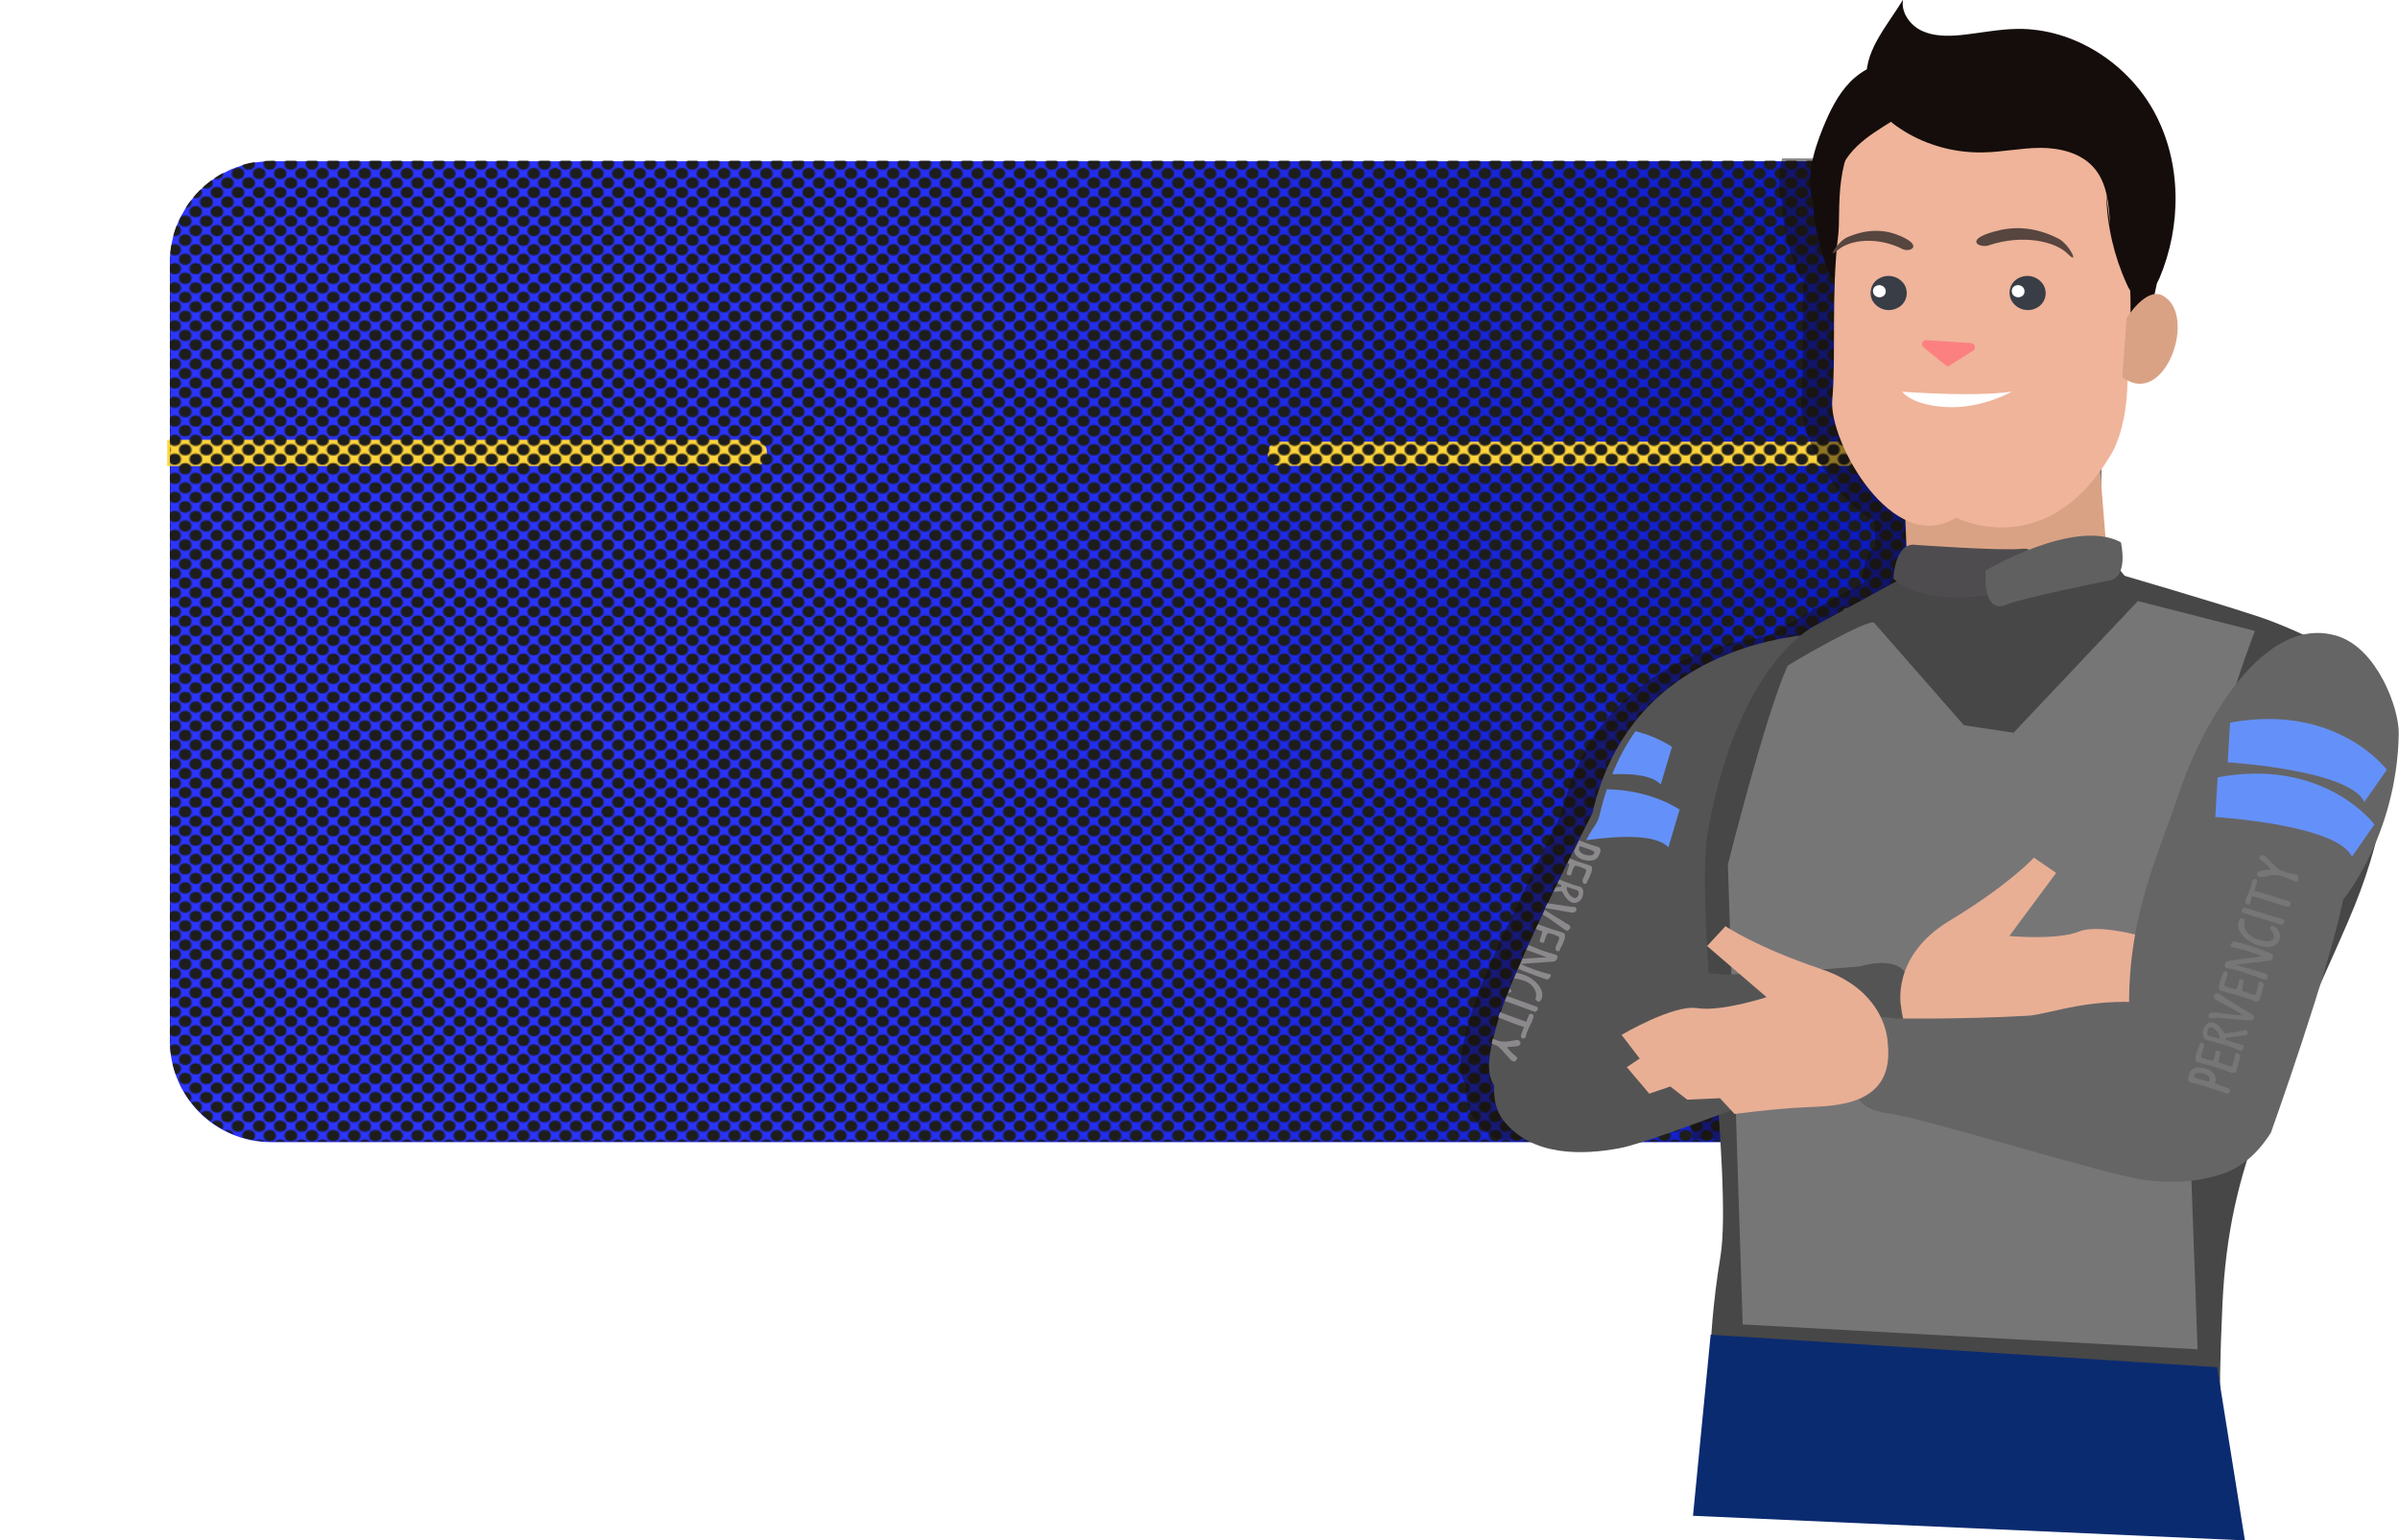 <?xml version="1.0" encoding="utf-8"?>
<!-- Generator: Adobe Illustrator 21.1.0, SVG Export Plug-In . SVG Version: 6.00 Build 0)  -->
<svg version="1.1" id="Capa_1" xmlns="http://www.w3.org/2000/svg" xmlns:xlink="http://www.w3.org/1999/xlink" x="0px" y="0px"
	 viewBox="0 0 1004.1 644.8" style="enable-background:new 0 0 1004.1 644.8;" xml:space="preserve">
<style type="text/css">
	.st0{fill:none;}
	.st1{fill:#1D1D1B;}
	.st2{fill:url(#SVGID_1_);}
	.st3{fill:#FFD43C;}
	.st4{clip-path:url(#SVGID_3_);}
	.st5{fill:url(#SVGID_4_);}
	.st6{opacity:0.48;}
	.st7{clip-path:url(#SVGID_6_);}
	.st8{fill:#140D0B;}
	.st9{fill:#515151;}
	.st10{fill:#545454;}
	.st11{fill:#474747;}
	.st12{fill:#0B2B70;}
	.st13{fill:#DAA284;}
	.st14{fill:#6491F9;}
	.st15{fill:#777677;}
	.st16{fill:#E8AF95;}
	.st17{fill:#666566;}
	.st18{fill:#4E4C4F;}
	.st19{fill:#606060;}
	.st20{fill:#8C898C;}
	.st21{fill:#EFB49A;}
	.st22{fill:#383D46;}
	.st23{fill:#FFFFFF;}
	.st24{fill:#57453F;}
	.st25{fill:#FC8080;}
</style>
<pattern  y="644.8" width="28.8" height="28.8" patternUnits="userSpaceOnUse" id="_10_ppp_60_" viewBox="4.3 -33.1 28.8 28.8" style="overflow:visible;">
	<g>
		<rect x="4.3" y="-33.1" class="st0" width="28.8" height="28.8"/>
		<rect x="4.3" y="-33.1" class="st0" width="28.8" height="28.8"/>
		<circle class="st1" cx="33.1" cy="-33.1" r="4.3"/>
		<circle class="st1" cx="18.7" cy="-33.1" r="4.3"/>
		<circle class="st1" cx="33.1" cy="-18.7" r="4.3"/>
		<circle class="st1" cx="18.7" cy="-18.7" r="4.3"/>
		<circle class="st1" cx="11.5" cy="-25.9" r="4.3"/>
		<circle class="st1" cx="25.9" cy="-25.9" r="4.3"/>
		<circle class="st1" cx="11.5" cy="-11.5" r="4.3"/>
		<circle class="st1" cx="25.9" cy="-11.5" r="4.3"/>
		<circle class="st1" cx="4.3" cy="-33.1" r="4.3"/>
		<circle class="st1" cx="4.3" cy="-18.7" r="4.3"/>
		<circle class="st1" cx="33.1" cy="-4.3" r="4.3"/>
		<circle class="st1" cx="18.7" cy="-4.3" r="4.3"/>
		<circle class="st1" cx="4.3" cy="-4.3" r="4.3"/>
	</g>
</pattern>
<title>driver</title>
<g>
	<g id="Capa_2">
		<g id="cuadro">
			
				<linearGradient id="SVGID_1_" gradientUnits="userSpaceOnUse" x1="71.07" y1="373.195" x2="976.97" y2="373.195" gradientTransform="matrix(1 0 0 -1 0 646)">
				<stop  offset="0.14" style="stop-color:#2C35FF"/>
				<stop  offset="0.29" style="stop-color:#2932F9"/>
				<stop  offset="0.49" style="stop-color:#202BE9"/>
				<stop  offset="0.72" style="stop-color:#111FCD"/>
				<stop  offset="0.91" style="stop-color:#0012AF"/>
			</linearGradient>
			<path class="st2" d="M113.5,67.5H777c23.4,0,42.4,19,42.4,42.4v325.8c0,23.4-19,42.4-42.4,42.4H113.5c-23.4,0-42.4-19-42.4-42.4
				V109.9C71.1,86.5,90.1,67.5,113.5,67.5z"/>
			<path class="st3" d="M535.3,184.9h307.7c2.6,0,4.7,2.1,4.7,4.7v0.7c0,2.6-2.1,4.7-4.7,4.7H535.3c-2.6,0-4.7-2.1-4.7-4.7v-0.7
				C530.5,187.1,532.7,184.9,535.3,184.9z"/>
			<path class="st3" d="M315.9,184.1H70v11h245.9c2.8,0,5.1-2.3,5.1-5.1v-0.7C321,186.4,318.7,184.1,315.9,184.1
				C315.9,184.1,315.9,184.1,315.9,184.1z"/>
			<g>
				<defs>
					<path id="SVGID_2_" d="M113.5,67.3H777c23.4,0,42.4,19,42.4,42.4v325.8c0,23.4-19,42.4-42.4,42.4H113.5
						c-23.4,0-42.4-19-42.4-42.4V109.7C71.1,86.3,90.1,67.3,113.5,67.3z"/>
				</defs>
				<clipPath id="SVGID_3_">
					<use xlink:href="#SVGID_2_"  style="overflow:visible;"/>
				</clipPath>
				<g class="st4">
					<pattern  id="SVGID_4_" xlink:href="#_10_ppp_60_" patternTransform="matrix(0.61 0 0 -0.55 -3026.997 -12496.273)">
					</pattern>
					<rect y="67" class="st5" width="970.7" height="486.5"/>
				</g>
			</g>
		</g>
		<g id="personaje">
			<g class="st6">
				<g>
					<defs>
						<path id="SVGID_5_" d="M113.5,66.3H777c23.4,0,42.4,19,42.4,42.4v325.8c0,23.4-19,42.4-42.4,42.4H113.5
							c-23.4,0-42.4-19-42.4-42.4V108.7C71.1,85.3,90.1,66.3,113.5,66.3z"/>
					</defs>
					<clipPath id="SVGID_6_">
						<use xlink:href="#SVGID_5_"  style="overflow:visible;"/>
					</clipPath>
					<g class="st7">
						<path class="st8" d="M981.3,353c6.1-14.5,9.5-30,9.8-45.7c0.2-11.1-9.2-35.8-25.5-41c-4.6-1.5-9.5-1.7-14.2-0.7
							c-6.2-2.9-12.5-5.5-19-7.7c-17.2-5.6-48.4-14.8-56.1-17c-0.6-0.7-1.1-1.3-1.6-2c1.8-4.8,0.1-12,0.1-12c-2-1.1-4.2-1.8-6.5-2.2
							l-1.9-23.4c0-1.6,0.1-3.2,0.1-4.8c1.2-1.7,2.4-3.5,3.5-5.4c0,0,7.1-9.8,7.4-32c16.8,9.3,29.4-28.4,14.5-35.6
							c-1-0.5-2.1-0.6-3.1-0.5c0.3-1.4,0.7-3,1-4.7c0.4-0.6,0.7-1.3,1-2c9.2-21.8,9.2-47.8-1.9-68.8S855,11.9,831.3,12.3
							c-8,0.1-15.9,1.8-23.9,2.6c-5.4,0.5-11.2,0.5-16.1-1.8s-8.8-7.7-7.9-13c-5.7,9.4-13.9,18.7-15.1,29.1c-2.6,1.4-4.9,3.2-7,5.4
							c-5.1,5.3-8.4,12.2-11.2,19c-4.1,9.9-7.3,21.1-4.2,31.2c0,1.4,0.1,3,0.3,4.7c1,9.2,3.4,18.1,7.1,26.6l1.6,0.4
							c-0.8,18.7,0.1,37.9-1,51c-1.1,12.6,12.8,41.8,30.7,50.4l0.4,11c-5.1,2.9-5.5,13.5-5.5,13.5c0.4,0.4,0.8,0.7,1.2,1.1
							l-20.6,11.2c-0.8,0-1.2,0-1.2,0s-0.1,0.3-0.3,0.8l-10.6,5.9c-2.6,1.3-5.1,2.9-7.3,4.8c-8,1-15.9,2.8-23.5,5.3
							c-1.4,0.5-2.8,1-4.3,1.5c-5.3,1.9-10.3,4.3-15.2,7c-1.5,0.8-2.9,1.7-4.3,2.6c-0.7,0.5-1.4,0.9-2.2,1.4c-1.4,1-2.8,2-4.2,3
							c-1.4,1-2.8,2.2-4.1,3.4c-2.8,2.4-5.4,5-7.9,7.7c-0.6,0.7-1.2,1.4-1.9,2.1c-8.6,10.2-15.6,23.4-19.5,40.4l-0.2,0.4v0.1
							l-0.3,0.6l-0.1,0.1l-0.5,0.9l-0.1,0.2l-0.2,0.5l-0.1,0.2l-0.2,0.4l-0.2,0.4l-0.2,0.3l-0.2,0.5l-0.2,0.4l-0.3,0.5l-0.3,0.5
							l-0.2,0.4l-0.3,0.7l-0.2,0.4l-0.3,0.6l-0.3,0.5l-0.3,0.7l-0.2,0.5l-0.3,0.7l-0.3,0.5l-0.2,0.4l-0.1,0.2l-0.9,1.9l-0.1,0.2
							l-1,2l-0.1,0.2v0.1l-1.6,3.2l0,0l-0.1,0.3l-0.7,1.4l-0.1,0.2l-0.1,0.2l-1.5,3l-0.1,0.3l-1.6,3.2l-0.1,0.2l-0.2,0.5l-0.4,0.9
							l-0.1,0.3l-0.2,0.5l-0.4,0.9l-0.1,0.2l-0.2,0.4l-0.6,1.3l-0.1,0.2l-0.1,0.1l-2.3,4.8l0,0l-0.2,0.3l-0.7,1.5l-0.1,0.1l-0.2,0.5
							l-0.2,0.5l-0.5,1l-0.2,0.5l-0.1,0.2l-1.8,3.9l-0.1,0.1l-0.1,0.1l-0.6,1.3l-0.2,0.5l0,0c-1,2.2-2,4.4-3,6.6l0,0.1l-0.2,0.4
							l-0.5,1.2l-0.2,0.4l-0.1,0.2l-1.5,3.2l-0.1,0.2l-0.1,0.2c-0.6,1.3-1.2,2.7-1.7,4v0.1l0,0l-0.5,1.2l-0.2,0.5l0,0l-0.9,2.2
							l-0.1,0.1v0.1c-0.6,1.3-1.1,2.6-1.6,3.9v0.1v0.1l-0.7,1.8l0,0l0,0l-0.1,0.3l-0.4,1.1l0,0l-0.7,1.9v0.1l0,0.1
							c-0.6,1.6-1.2,3.1-1.6,4.6v0.1v0.1c-0.2,0.7-0.4,1.3-0.6,2l-0.1,0.2l-0.1,0.2l-0.3,0.9l-0.1,0.4c-0.1,0.4-0.2,0.9-0.3,1.2
							c-0.3,1.1-0.6,2.1-0.8,3.1l0,0c-0.3,1-0.5,2-0.7,2.9l0,0l0,0c-0.2,0.6-0.3,1.2-0.4,1.8v0.1l-0.1,0.5l-0.1,0.6
							c-0.1,0.3-0.1,0.6-0.2,0.9l-0.1,0.7c0,0.3-0.1,0.5-0.1,0.8s-0.1,0.4-0.1,0.5s-0.1,0.5-0.1,0.7s0,0.4-0.1,0.5s0,0.4-0.1,0.7
							s0,0.4-0.1,0.5s0,0.5-0.1,0.7s0,0.3,0,0.5c0,0.3,0,0.7,0,1c0,0.1,0,0.2,0,0.3c0,0.3,0,0.5,0,0.8s0,0.3,0,0.4s0,0.4,0,0.6
							s0,0.3,0,0.4s0,0.4,0.1,0.6s0,0.3,0.1,0.4s0.1,0.4,0.1,0.6s0,0.2,0.1,0.4c0.1,0.3,0.2,0.6,0.3,1l0.1,0.2
							c0.1,0.3,0.2,0.5,0.3,0.8l0.2,0.4c0.1,0.2,0.2,0.4,0.3,0.6l0.2,0.4c0.1,0.2,0.2,0.4,0.3,0.6l0.2,0.3
							c-0.3,5.7,0.9,10.8,3.8,14.6c12,15.4,33.5,14.5,48.8,11.7c6.4-1.2,23-7.1,41.5-13.9c1.7,25.2,2.6,47.4,0.7,59.1
							c-2,12.5-3.2,23.6-3.8,32.9h-0.3l-7.4,75.7l231,10.4l-10.7-65c0-7.8,0.3-18.7,1-33.7c1.1-23.5,4.6-42.2,10.3-60.4
							c3.9-3.3,7.3-7.1,10-11.5c0,0,11.6-32.5,20.8-62.2c3.7-8.1,7.5-16.8,11.6-26.2C974.5,375.1,978.3,364.2,981.3,353z"/>
					</g>
				</g>
			</g>
			<polyline class="st9" points="798.1,232.5 847.3,232.5 847.3,257.5 797.4,257.5 			"/>
			<path class="st10" d="M767.6,265.1c0,0-83.4-2.4-101.1,75.3c0,0-34.1,66.1-40,88.5c-4.6,17.3-7.5,27.9,13.6,35.4
				c13.1,4.7,34.1-9,48-19.5c42.9-32.4,48.2-72.7,54.4-90.2C754.4,320.2,776.4,273.8,767.6,265.1z"/>
			<path class="st11" d="M771.9,254.6c0,0,23.9,0.2,26.2-22.1s2.7-37.6,2.7-37.6s14.5-23,40.2-21.2s38.9,7.3,38.9,7.3
				s-0.6,19.2-0.6,31c0,17.6,8.5,37.2,34.1,41.9c7.3,1.3-20.7,88.7-107.7,77.4C743.6,323.2,771.9,254.6,771.9,254.6z"/>
			<path class="st11" d="M887.4,240.5c0,0,38.2,11.1,57.9,17.6s47.7,22.3,47.7,22.3s20.3,34.8-10.2,105.3S933,485.2,930.2,546
				c-2.2,47.7-0.2,53.2-0.2,53.2l-213.9-8.4c0,0-2.5-25.3,4-64.9c5.3-32.5-11.2-145.8-5.2-178.4c13.3-72.8,46.1-86.3,46.1-86.3
				l34.6-18.9c0,0,1.3-0.7,0,20.9c-1.4,22.7,0.1,65.1,27.7,67.5"/>
			<polygon class="st12" points="716,558.7 708.6,634.5 939.6,644.8 928,572.3 			"/>
			<path class="st13" d="M797,205.7l1.1,26.8c0,0,19.3,1.8,49.2,0l34-7l-4.2-52C877.2,173.5,796,189.1,797,205.7z"/>
			<path class="st14" d="M695.1,328.4l4.7-15.8c-4.7-3-9.9-5.2-15.3-6.5c-3.9,5.6-7.2,11.7-9.7,18
				C683.8,323.7,691.7,324.7,695.1,328.4z"/>
			<path class="st14" d="M698.3,354.7l4.7-15.8c0,0-11.7-8.3-30.5-8.5c-1,3.2-2,6.5-2.8,10c-1.2,5.2-2.3,4.4-5.8,11.3
				C677.7,349.8,693.1,349.1,698.3,354.7z"/>
			<path class="st15" d="M784.6,260.9l37.4,42.7l20.8,3.1l52-55.1l49,12.5c0,0-27.1,68.7-30.2,131.1l6.2,169.6l-190.4-10.4
				l-6.2-192.5c0,0,15.6-62.4,25-83.2C748.1,278.5,783.5,257.7,784.6,260.9z"/>
			<path class="st10" d="M678,480.6c-15.3,2.9-36.9,3.7-48.8-11.7s4.7-53.2,37.4-61.1c26.7-6.5,46.6,0.4,56,0.1
				c29.4-0.8,55.9-3.4,55.9-3.4s13.7-4.3,18.6,2.2c3.7,5-0.3,24.8-0.3,24.8s2.1,9.2-13.2,12.5S693.3,477.8,678,480.6z"/>
			<path class="st16" d="M795.7,421.5c0,0-4.6-21.1,20.3-36.1s35.3-26.4,35.3-26.4l9.3,6.4l-19.6,26.4c0,0,19.8,1.9,29.3-1.9
				s33.4,4,33.4,4l-5.2,11.3l6,2.3l-6.7,12.9l-9.3-1l-5.7,6.9l-13.5,2.4l-4.5,7.7c0,0-16.4,1.5-29.5,3.7S798.6,447.9,795.7,421.5z"
				/>
			<path class="st17" d="M898.7,494.1c15.5,1.6,37.1,0.7,47.8-15.5s-8.9-52.7-42.2-58c-27.1-4.3-46.4,4.1-55.8,4.6
				c-29.4,1.6-56,1.1-56,1.1s-14-3.2-18.3,3.7c-3.3,5.2,2.2,24.7,2.2,24.7s-1.4,9.4,14.1,11.4S883.2,492.4,898.7,494.1z"/>
			<path class="st16" d="M790.1,436.5c0,0-0.1-21.5-27.7-30.8s-40.2-18-40.2-18l-7.7,8.3l24.9,21.4c0,0-18.9,6.2-29,4.6
				s-31.7,11.2-31.7,11.2l7.6,9.9l-5.4,3.6l9.4,11.1l8.8-3l7.1,5.5l13.7-0.6l6.1,6.6c0,0,16.3-2.2,29.5-2.8S793.1,462.9,790.1,436.5
				z"/>
			<path class="st17" d="M950.5,474.1c0,0,24.5-68.5,30.2-97.5c0,0,22.5-26.9,23.3-69.3c0.2-11.1-9.2-35.8-25.5-41
				c-31.3-10-57.4,38.1-66.6,66s-26.3,60.3-19,111.8c3.1,21.9,4.8,40.2,15.8,45.8S937.7,494.5,950.5,474.1z"/>
			<path class="st14" d="M933.4,302.5l-1,16.6c0,0,51,3.1,57.2,16.6l9.4-13.5C999,322.2,978.1,294.2,933.4,302.5z"/>
			<path class="st14" d="M928.2,325.4l-1,16.6c0,0,51,3.1,57.2,16.6l9.4-13.5C993.8,345.1,972.9,317,928.2,325.4z"/>
			<path class="st18" d="M792.5,242.2c0,0,0.5-15.6,9.5-14.1c0,0,36.4,2.6,44.6,1.6c0,0,9.7-1.6,3.7,16.1
				C850.2,245.9,808.3,257.4,792.5,242.2z"/>
			<path class="st19" d="M887.7,227c0,0,3.6,15.2-5.4,16.1c0,0-35.8,7.1-43.4,10.3c0,0-8.9,4.1-7.8-14.6
				C831.1,238.8,868.5,216.6,887.7,227z"/>
			<path class="st15" d="M932.1,457.8c-1.2-0.4-2.3-0.8-3.3-1.1c-1-0.4-2.1-0.7-3.2-1.1c-1.1-0.4-2.3-0.8-3.6-1.2s-2.9-0.8-4.7-1.2
				c-0.9-0.1-1.6-0.8-1.5-1.7c0.1-1.1,0.4-2.1,1-3c0.5-0.7,1.2-1.1,1.9-1.4c0.8-0.3,1.6-0.3,2.5-0.2c0.9,0.1,1.8,0.3,2.7,0.6
				c0.6,0.2,1.1,0.5,1.6,0.9c0.5,0.4,1,0.9,1.3,1.4c0.3,0.5,0.5,1.1,0.6,1.8c0.1,0.7-0.1,1.3-0.5,1.9l6,2.1c0.2,0.1,0.3,0.3,0.3,0.5
				c0.1,0.3,0.1,0.5,0,0.8c0,0.3-0.2,0.5-0.3,0.7C932.6,457.7,932.4,457.8,932.1,457.8z M918.2,450.6c0,0.1,0.1,0.2,0.4,0.4
				c0.3,0.1,0.6,0.3,1.1,0.4c0.4,0.2,0.9,0.3,1.4,0.5l1.5,0.4l1.2,0.3l0.7,0.2c0.3-0.4,0.4-0.9,0.4-1.4c-0.1-0.4-0.3-0.7-0.6-1
				c-0.3-0.3-0.7-0.6-1.2-0.7c-0.4-0.2-0.9-0.3-1.4-0.5c-0.6-0.1-1.1-0.2-1.7-0.1c-0.4,0-0.8,0.1-1.1,0.3c-0.3,0.1-0.5,0.3-0.6,0.6
				C918.2,450.1,918.2,450.4,918.2,450.6z"/>
			<path class="st15" d="M933.8,449c-1.2-0.5-2.4-1-3.6-1.4c-1.2-0.4-2.3-0.7-3.5-1.1c-1.2-0.3-2.3-0.6-3.4-0.9s-2.3-0.6-3.4-1
				c-0.3,0-0.7-0.2-0.8-0.5c-0.2-0.3-0.2-0.7-0.2-1c0-0.5,0.1-0.9,0.2-1.4c0.1-0.5,0.3-1,0.5-1.6c0.2-0.5,0.4-1.1,0.6-1.6
				c0.2-0.6,0.4-1.1,0.6-1.6c0.1-0.2,0.3-0.4,0.5-0.4c0.2-0.1,0.4,0,0.6,0c0.2,0.1,0.4,0.3,0.5,0.5c0.1,0.3,0.2,0.6,0.1,0.9
				c-0.1,0.3-0.2,0.7-0.3,1c-0.2,0.4-0.3,0.9-0.5,1.4c-0.2,0.4-0.3,0.9-0.4,1.4c-0.1,0.3-0.1,0.7,0.1,1c0.5,0.2,1,0.4,1.4,0.5
				c0.5,0.2,0.9,0.3,1.3,0.4l1.1,0.3c0.2,0.1,0.5,0.1,0.8,0.1c0.2,0,0.4-0.2,0.5-0.5c0.2-0.4,0.3-0.8,0.4-1.2
				c0.1-0.4,0.2-0.9,0.3-1.3c0.1-0.3,0.1-0.6,0.2-0.9c0-0.1,0.1-0.2,0.2-0.3c0.1,0,0.3,0,0.5,0c0.2,0,0.4,0.1,0.5,0.1l0.5,0.2
				c0.2,0.2,0.2,0.5,0.2,0.8c-0.1,0.3-0.1,0.7-0.2,1c-0.1,0.4-0.2,0.8-0.3,1.3c-0.1,0.5-0.2,1.1-0.2,1.6c0.2,0,0.5,0.1,0.7,0.1
				l1.1,0.4l1.3,0.5c0.4,0.1,0.8,0.3,1.3,0.4c0.3,0.1,0.7,0.1,1,0.1c0.3,0,0.4-0.1,0.4-0.3c0.2-0.5,0.3-0.9,0.4-1.3
				c0.1-0.4,0.2-0.7,0.3-1c0.1-0.3,0.2-0.7,0.2-1s0.1-0.8,0.2-1.2c0-0.3,0.1-0.5,0.4-0.6c0.2-0.1,0.5-0.1,0.8,0
				c0.3,0.1,0.5,0.3,0.7,0.5c0.2,0.2,0.3,0.4,0.3,0.6c0,0.1,0,0.3-0.1,0.4c0,0.2-0.1,0.5-0.2,0.9l-0.3,1.1c-0.1,0.4-0.2,0.8-0.3,1.2
				s-0.2,0.7-0.3,1.1c-0.1,0.3-0.2,0.6-0.3,0.8c0,0.3-0.1,0.6-0.2,0.9c-0.1,0.2-0.3,0.4-0.5,0.5c-0.2,0.1-0.5,0.2-0.7,0.2
				C934.3,449.1,934.1,449.1,933.8,449z"/>
			<path class="st15" d="M937.7,439.9c-1.3-0.6-2.5-1.1-3.8-1.6c-1.4-0.5-2.8-0.9-4.1-1.3c-1.4-0.4-2.6-0.8-3.8-1.1l-3-0.8
				c-0.4-0.3-0.7-0.8-0.8-1.3c-0.2-0.5-0.2-1.1-0.2-1.7c0.1-0.6,0.2-1.2,0.4-1.7c0.2-0.5,0.6-1,1-1.5c0.4-0.4,0.9-0.7,1.4-0.9
				c0.6-0.1,1.2-0.1,1.8,0.1c0.6,0.2,1.2,0.6,1.7,1c0.5,0.5,1,1,1.4,1.5c0.3,0.4,0.7,0.9,1,1.4l0.4,0.6c2.5-0.3,4.5-0.5,5.8-0.8
				c0.9-0.1,1.8-0.3,2.6-0.6c0.2-0.1,0.5-0.1,0.7,0.1c0.2,0.2,0.4,0.4,0.5,0.6c0.1,0.3,0.1,0.5,0.1,0.8c-0.1,0.3-0.3,0.5-0.6,0.6
				l-8.7,1.1l0.1,0.8c0.4,0.2,1,0.4,1.7,0.6l2.1,0.7l2,0.6c0.6,0.2,1.1,0.4,1.4,0.5c0.2,0.1,0.4,0.3,0.4,0.5c0,0.3-0.1,0.5-0.2,0.8
				c-0.1,0.2-0.3,0.5-0.5,0.6C938.2,440,937.9,440.1,937.7,439.9z M929,434.9c0-0.4,0-0.8-0.1-1.2c-0.1-0.5-0.3-0.9-0.6-1.4
				c-0.3-0.5-0.7-0.9-1.1-1.3c-0.5-0.4-1-0.8-1.5-1c-0.2-0.1-0.5-0.1-0.7,0c-0.2,0.1-0.4,0.3-0.6,0.5c-0.2,0.2-0.3,0.5-0.4,0.8
				c-0.1,0.3-0.2,0.6-0.2,0.9c0,0.3,0,0.5,0.1,0.8c0.1,0.2,0.3,0.4,0.5,0.5L929,434.9z"/>
			<path class="st15" d="M924.9,426.2c-0.3-0.2-0.5-0.5-0.5-0.8c-0.1-0.3,0-0.5,0.1-0.8c0.2-0.3,0.4-0.5,0.7-0.6
				c0.3-0.2,0.7-0.2,1.1-0.2l1.4,0.1l2.3,0.3l2.7,0.3l2.7,0.3l2.1,0.2c0.4,0,0.7,0,1.1,0c-0.3-0.3-0.6-0.5-1-0.8
				c-0.5-0.3-1.1-0.7-1.8-1.1l-2.1-1.2l-2.1-1.1l-1.7-0.9c-0.5-0.3-0.7-0.4-0.8-0.5c-0.3-0.2-0.6-0.3-0.9-0.5
				c-0.3-0.1-0.6-0.3-0.9-0.5c-0.3-0.2-0.5-0.4-0.6-0.7c-0.1-0.3-0.1-0.6,0-0.9c0.1-0.4,0.4-0.7,0.7-0.9c0.3-0.2,0.8-0.2,1.1-0.1
				l4,2.6l3,1.9l2.3,1.4l1.8,1.1l1.6,1l1.7,1c0.2,0.2,0.4,0.4,0.5,0.7c0.1,0.2,0.1,0.5,0,0.7c-0.1,0.2-0.2,0.4-0.4,0.6
				c-0.2,0.2-0.4,0.3-0.6,0.3c-0.7,0-1.3,0-2,0c-0.8,0-1.7-0.1-2.7-0.2c-1-0.1-2.1-0.2-3.2-0.3l-3.4-0.3c-1.1-0.1-2.2-0.2-3.3-0.3
				C926.6,426.2,925.7,426.2,924.9,426.2z"/>
			<path class="st15" d="M943.6,419.1c-1.2-0.5-2.4-1-3.6-1.4s-2.3-0.7-3.5-1.1c-1.2-0.3-2.3-0.6-3.4-0.9s-2.3-0.6-3.4-1
				c-0.3,0-0.7-0.2-0.8-0.5c-0.2-0.3-0.2-0.7-0.2-1c0-0.5,0.1-0.9,0.2-1.4c0.1-0.5,0.3-1,0.5-1.6c0.2-0.5,0.4-1.1,0.6-1.6
				s0.4-1.1,0.6-1.6c0.1-0.2,0.3-0.4,0.5-0.4c0.2-0.1,0.4,0,0.6,0c0.2,0.1,0.4,0.3,0.5,0.5c0.1,0.3,0.2,0.6,0.1,0.9
				c-0.1,0.3-0.2,0.7-0.3,1c-0.2,0.4-0.3,0.9-0.5,1.4c-0.2,0.4-0.3,0.9-0.4,1.4c-0.1,0.3-0.1,0.7,0.1,1c0.5,0.2,1,0.4,1.4,0.5
				c0.5,0.2,0.9,0.3,1.3,0.4l1.1,0.3c0.2,0.1,0.5,0.1,0.8,0.1c0.2,0,0.4-0.2,0.5-0.5c0.2-0.4,0.3-0.8,0.4-1.2
				c0.1-0.4,0.2-0.9,0.3-1.3c0.1-0.3,0.1-0.6,0.2-0.9c0-0.1,0.1-0.2,0.2-0.3c0.1,0,0.3,0,0.5,0c0.2,0,0.4,0.1,0.5,0.1l0.5,0.2
				c0.2,0.2,0.2,0.5,0.2,0.8c-0.1,0.3-0.1,0.7-0.2,1c-0.1,0.4-0.2,0.8-0.3,1.3c-0.1,0.5-0.2,1.1-0.2,1.6c0.2,0,0.5,0.1,0.7,0.1
				l1.1,0.4l1.3,0.5c0.4,0.1,0.8,0.3,1.3,0.4c0.3,0.1,0.7,0.1,1,0.1c0.3,0,0.4-0.1,0.4-0.3c0.2-0.5,0.3-0.9,0.4-1.3s0.2-0.7,0.3-1
				c0.1-0.3,0.1-0.7,0.2-1c0.1-0.3,0.1-0.8,0.2-1.2c0-0.3,0.1-0.5,0.4-0.6c0.2-0.1,0.5-0.1,0.8,0c0.3,0.1,0.5,0.3,0.7,0.5
				c0.2,0.2,0.3,0.4,0.3,0.6c0,0.1,0,0.3-0.1,0.4c0,0.2-0.1,0.5-0.2,0.9l-0.3,1.1c-0.1,0.4-0.2,0.8-0.3,1.2s-0.2,0.7-0.3,1.1
				c-0.1,0.3-0.2,0.6-0.3,0.8c0,0.3-0.1,0.6-0.2,0.9c-0.1,0.2-0.3,0.4-0.5,0.5c-0.2,0.1-0.5,0.2-0.7,0.2
				C944.1,419.3,943.8,419.2,943.6,419.1z"/>
			<path class="st15" d="M947.7,410l-3.8-1.3l-2.9-1l-2.3-0.8c-0.7-0.2-1.4-0.4-2.1-0.6s-1.5-0.4-2.3-0.6l-2.8-0.6
				c-0.2-0.3-0.3-0.6-0.3-1c0-0.3,0.1-0.6,0.2-0.9c0.1-0.3,0.4-0.5,0.6-0.7c0.3-0.2,0.6-0.3,0.9-0.3l13.9-1.9
				c-0.7-0.3-1.6-0.6-2.6-1c-1-0.4-2.1-0.7-3.2-1.1c-1.1-0.4-2.3-0.7-3.5-1c-1.2-0.3-2.3-0.5-3.4-0.7c-0.3,0-0.5-0.2-0.5-0.5
				c0-0.3,0.1-0.6,0.2-0.9c0.2-0.3,0.4-0.5,0.7-0.8c0.2-0.2,0.5-0.3,0.7-0.3c2.3,0.6,4.2,1.2,5.9,1.7c1.7,0.5,3.1,1,4.3,1.4
				s2.2,0.8,3.1,1.2l2.3,1c0.3,0.1,0.4,0.4,0.5,0.7c0.1,0.3,0.1,0.6,0,0.9c-0.1,0.3-0.2,0.6-0.4,0.8c-0.2,0.2-0.5,0.4-0.9,0.4
				l-14.1,1.7c1.5,0.5,2.9,0.9,4.2,1.3l3.7,1.1l3,0.9l2,0.6c0.2,0.2,0.3,0.4,0.3,0.6c0.1,0.3,0.1,0.6,0,0.9
				c-0.1,0.3-0.2,0.5-0.5,0.7C948.4,410.1,948,410.1,947.7,410z"/>
			<path class="st15" d="M953.8,394c-0.4,0.8-1.1,1.5-2,1.9c-0.9,0.4-1.8,0.5-2.7,0.5c-1,0-2-0.2-2.9-0.4c-0.9-0.2-1.8-0.5-2.7-0.9
				c-1.1-0.5-2.1-1.1-3-1.8c-1-0.7-1.8-1.6-2.5-2.6c-0.6-0.9-1.1-1.9-1.2-3c-0.2-1.1,0.1-2.2,0.8-3.1c0.2-0.2,0.4-0.3,0.6-0.2
				c0.2,0,0.5,0.1,0.7,0.2c0.2,0.1,0.4,0.3,0.5,0.5c0.1,0.2,0.2,0.4,0.1,0.6c-0.2,0.7-0.3,1.5-0.1,2.3c0.2,0.8,0.5,1.5,1,2.1
				c0.5,0.6,1,1.2,1.7,1.7c0.6,0.5,1.3,0.8,2,1.1l0.8,0.3c0.4,0.1,0.8,0.2,1.3,0.4c0.5,0.1,1,0.2,1.6,0.3c0.5,0.1,1,0.1,1.6,0.1
				c0.5,0,0.9-0.1,1.3-0.3c0.4-0.2,0.7-0.4,0.8-0.8c0.2-0.4,0.2-0.8,0.2-1.2c-0.1-0.4-0.2-0.7-0.3-1.1c-0.2-0.4-0.4-0.7-0.6-1
				c-0.2-0.3-0.5-0.6-0.6-0.8c-0.1-0.2-0.1-0.4,0-0.6c0.1-0.2,0.2-0.3,0.3-0.4c0.2-0.1,0.4-0.2,0.6-0.2c0.3,0,0.5,0,0.8,0.1
				c0.5,0.3,0.9,0.7,1.2,1.1c0.4,0.5,0.7,1,0.9,1.6c0.2,0.6,0.4,1.2,0.3,1.8C954.3,392.8,954.1,393.4,953.8,394z"/>
			<path class="st15" d="M938.8,382.1c-0.3-0.1-0.5-0.4-0.5-0.6c0-0.3,0-0.6,0.1-0.8c0.1-0.3,0.3-0.5,0.5-0.6
				c0.2-0.2,0.5-0.2,0.7-0.1l16.1,4.9c0.2,0.1,0.4,0.4,0.4,0.7c0,0.3,0,0.5-0.2,0.8c-0.1,0.2-0.3,0.4-0.5,0.6
				c-0.1,0.1-0.4,0.2-0.6,0.1L938.8,382.1z"/>
			<path class="st15" d="M941.7,378.2c-0.1,0.2-0.2,0.4-0.4,0.4c-0.2,0.1-0.4,0.1-0.6,0c-0.3-0.1-0.6-0.3-0.8-0.6
				c-0.1-0.3-0.1-0.5-0.1-0.8c0.1-0.3,0.2-0.6,0.3-0.9c0.1-0.3,0.2-0.6,0.3-0.9c0.3-0.6,0.5-1.2,0.8-1.9s0.5-1.3,0.7-1.9
				c0.2-0.6,0.4-1.1,0.5-1.6c0.1-0.5,0.2-0.9,0.3-1.3c0.1-0.3,0.3-0.5,0.5-0.6c0.2-0.1,0.5-0.2,0.7-0.2c0.2,0,0.4,0.1,0.6,0.3
				c0.2,0.2,0.3,0.5,0.2,0.8c-0.1,0.6-0.3,1.2-0.5,1.8l-0.7,2.1c0.5,0.1,1.2,0.3,2,0.5l2.6,0.8l3,0.9l2.9,0.9l2.5,0.8
				c0.8,0.2,1.3,0.4,1.8,0.5c0.2,0.1,0.4,0.3,0.4,0.5c0.1,0.3,0.1,0.6,0,0.8c-0.1,0.3-0.2,0.5-0.5,0.7c-0.3,0.2-0.7,0.3-1,0.2
				c-0.3-0.1-0.5-0.1-0.8-0.2l-1.7-0.5l-2.3-0.7l-2.5-0.8l-2.5-0.8l-2.3-0.7l-1.7-0.5c-0.4-0.1-0.7-0.2-0.8-0.2L941.7,378.2z"/>
			<path class="st15" d="M946,367.2c-0.2,0-0.5-0.1-0.7-0.2c-0.2-0.1-0.4-0.3-0.5-0.4c-0.1-0.2-0.2-0.4-0.2-0.6
				c0-0.3,0.1-0.5,0.2-0.7c0.2-0.3,0.6-0.6,1-0.7c0.5-0.1,1-0.2,1.5-0.3l1.7-0.2c0.5,0,0.9-0.1,1.4-0.3c-0.6-0.8-1.3-1.6-2.1-2.2
				c-0.7-0.5-1.2-0.9-1.6-1.2c-0.3-0.2-0.6-0.5-0.9-0.8c-0.1-0.2-0.1-0.6,0.2-1c0.1-0.4,0.4-0.6,0.8-0.7c0.4,0,0.8,0.1,1.1,0.3
				c0.4,0.3,0.7,0.6,1,0.9c0.5,0.5,1,1,1.5,1.6c0.6,0.6,1.2,1.2,1.8,1.8c0.6,0.6,1.2,1.1,1.9,1.6c1.4,0.6,2.7,1,3.7,1.3
				c0.9,0.3,1.8,0.4,2.7,0.6c0.3,0,0.5,0.1,0.8,0.2c0.2,0.1,0.4,0.3,0.5,0.5c0.1,0.2,0.2,0.5,0.2,0.8c0,0.3-0.1,0.7-0.2,1
				c0,0.2-0.1,0.4-0.4,0.5c-0.5,0.1-1-0.1-1.4-0.3c-0.5-0.2-1-0.4-1.5-0.6c-0.5-0.2-1.1-0.5-1.6-0.7c-0.6-0.2-1.2-0.4-1.8-0.6
				c-0.7-0.2-1.4-0.4-2.1-0.5c-0.5-0.1-1-0.1-1.6,0c-0.6,0.1-1.3,0.1-1.9,0.3c-0.7,0.1-1.3,0.3-1.9,0.4L946,367.2z"/>
			<path class="st0" d="M661.3,356.6c0.3,0.3,0.7,0.6,1.1,0.8c0.4,0.2,0.9,0.4,1.3,0.5c0.5,0.1,1.1,0.2,1.6,0.2
				c0.4,0,0.7-0.1,1.1-0.2c0.3-0.1,0.5-0.3,0.6-0.5c0.1-0.2,0.2-0.5,0.2-0.7c0-0.1-0.1-0.2-0.4-0.4s-0.6-0.3-1-0.5
				c-0.4-0.2-0.9-0.3-1.4-0.5l-1.4-0.5l-1.2-0.4l-0.6-0.2c-0.3,0.4-0.5,0.8-0.5,1.3C660.9,356,661.1,356.3,661.3,356.6z"/>
			<path class="st0" d="M656.3,373.7c0.3,0.5,0.6,0.9,1,1.3c0.4,0.4,0.9,0.8,1.5,1c0.2,0.1,0.4,0.1,0.7,0c0.2-0.1,0.4-0.2,0.6-0.4
				c0.2-0.2,0.3-0.5,0.5-0.7c0.1-0.3,0.2-0.6,0.2-0.8c0-0.3,0-0.5-0.1-0.8c-0.1-0.2-0.2-0.4-0.5-0.5l-4.4-1.5
				c-0.1,0.4-0.1,0.8,0,1.1C655.9,372.8,656.1,373.2,656.3,373.7z"/>
			<path class="st0" d="M653.4,370.4c-0.4-0.2-0.9-0.4-1.5-0.6l-0.8,1.6l2.4-0.2L653.4,370.4z"/>
			<path class="st0" d="M643.2,399.1l-3.6-1.3l-0.8-0.3c-0.5,1.2-1.1,2.4-1.6,3.6l10.1-0.6C645.8,400.1,644.5,399.6,643.2,399.1z"/>
			<path class="st0" d="M767.6,265.1c0,0-83.4-2.4-101.1,75.3c0,0-2.3,4.4-5.7,11.3c1,0.4,2,0.8,3,1.1c1.3,0.5,2.8,1,4.5,1.5
				c0.4,0.1,0.8,0.3,1.1,0.6c0.2,0.3,0.3,0.7,0.3,1.1c-0.1,1-0.5,2-1.2,2.8c-0.5,0.6-1.2,1-2,1.2c-0.8,0.2-1.6,0.2-2.5,0.1
				c-0.9-0.1-1.7-0.4-2.6-0.7c-0.5-0.2-1-0.6-1.5-1c-0.5-0.4-0.9-0.9-1.2-1.5c-0.1-0.3-0.3-0.5-0.3-0.8l-1.6,3.2l1.8,0.6
				c1.1,0.4,2.2,0.7,3.3,1.1c1.1,0.3,2.2,0.7,3.3,1.1c0.3,0.1,0.6,0.3,0.8,0.5c0.1,0.3,0.2,0.7,0.2,1c0,0.4-0.1,0.9-0.3,1.3
				c-0.2,0.5-0.3,1-0.6,1.5c-0.2,0.5-0.5,1-0.7,1.5c-0.2,0.5-0.5,1-0.7,1.5c-0.1,0.2-0.3,0.3-0.5,0.4c-0.2,0-0.4,0-0.6-0.1
				c-0.2-0.1-0.4-0.3-0.5-0.5c-0.1-0.3-0.2-0.6-0.1-0.9c0.1-0.3,0.2-0.7,0.3-1c0.2-0.4,0.4-0.8,0.6-1.3c0.2-0.4,0.3-0.9,0.5-1.3
				c0.1-0.3,0.1-0.7,0-1c-0.5-0.2-0.9-0.4-1.4-0.6c-0.5-0.2-0.9-0.3-1.3-0.5l-1.1-0.3c-0.2-0.1-0.5-0.1-0.7-0.1
				c-0.2,0-0.4,0.2-0.5,0.5c-0.2,0.4-0.3,0.7-0.5,1.1c-0.1,0.4-0.3,0.8-0.4,1.2c-0.1,0.3-0.2,0.6-0.3,0.9c0,0.1-0.1,0.2-0.2,0.3
				c-0.1,0-0.3,0-0.5,0c-0.2,0-0.4-0.1-0.5-0.1l-0.5-0.2c-0.1-0.2-0.2-0.5-0.1-0.8c0.1-0.3,0.2-0.7,0.3-1c0.1-0.4,0.3-0.8,0.4-1.2
				c0.2-0.5,0.2-1,0.3-1.5c-0.2,0-0.5-0.1-0.7-0.2l-0.2-0.1c-1.1,2.2-2.2,4.5-3.3,6.8c0.9,0.3,1.7,0.7,2.6,1
				c1.3,0.5,2.6,0.9,3.7,1.3l2.9,0.9c0.4,0.3,0.6,0.8,0.7,1.3c0.1,0.5,0.1,1.1,0,1.6c-0.1,0.6-0.3,1.1-0.5,1.6c-0.2,0.5-0.6,1-1,1.3
				c-0.4,0.4-0.9,0.6-1.5,0.7c-0.6,0.1-1.2,0-1.8-0.2c-0.6-0.3-1.1-0.6-1.6-1.1c-0.5-0.5-0.9-1-1.3-1.5c-0.3-0.4-0.6-0.9-0.8-1.4
				l-0.3-0.6c-1.4,0.1-2.6,0.1-3.6,0.2l-2.4,4.9l2.3,0.3l3.3,0.5c1.1,0.2,2.2,0.3,3.2,0.5c1,0.1,2,0.2,2.8,0.3
				c0.2,0.2,0.4,0.5,0.5,0.8c0.1,0.3,0,0.5-0.1,0.8c-0.2,0.2-0.4,0.4-0.7,0.5c-0.3,0.1-0.7,0.2-1,0.2l-1.4-0.2l-2.3-0.4l-2.7-0.5
				l-2.6-0.4l-2.1-0.3h-0.2l-0.2,0.5l0.2,0.2c0.5,0.3,1,0.7,1.7,1.1l2,1.3l2,1.2l1.6,1c0.4,0.3,0.7,0.4,0.8,0.5
				c0.3,0.2,0.5,0.3,0.8,0.5c0.3,0.2,0.6,0.3,0.9,0.5c0.2,0.2,0.4,0.4,0.6,0.7c0.1,0.3,0.1,0.6-0.1,0.8c-0.2,0.3-0.4,0.6-0.7,0.8
				c-0.4,0.2-0.8,0.2-1.1,0l-3.8-2.7l-2.8-2l-2.2-1.5l-0.8-0.6l-2,4.2l0.3,0.1c1.1,0.4,2.3,0.8,3.4,1.2c1.1,0.4,2.2,0.7,3.3,1.1
				c1.1,0.3,2.2,0.7,3.3,1.1c0.3,0.1,0.6,0.3,0.8,0.5c0.1,0.3,0.2,0.7,0.2,1c0,0.4-0.1,0.9-0.3,1.3c-0.2,0.5-0.3,1-0.6,1.5
				c-0.2,0.5-0.5,1-0.7,1.5c-0.2,0.5-0.5,1-0.7,1.5c-0.1,0.2-0.3,0.3-0.5,0.4c-0.2,0-0.4,0-0.6-0.1c-0.2-0.1-0.4-0.3-0.5-0.5
				c-0.1-0.3-0.2-0.6-0.1-0.9c0.1-0.3,0.2-0.7,0.3-1c0.2-0.4,0.4-0.8,0.6-1.3c0.2-0.4,0.3-0.9,0.5-1.3c0.1-0.3,0.1-0.7,0-1
				c-0.5-0.2-0.9-0.4-1.4-0.6c-0.5-0.2-0.9-0.3-1.3-0.5l-1.1-0.3c-0.2-0.1-0.5-0.1-0.7-0.1c-0.2,0-0.4,0.2-0.5,0.5
				c-0.2,0.4-0.3,0.7-0.5,1.1c-0.1,0.4-0.3,0.8-0.4,1.2c-0.1,0.3-0.2,0.6-0.3,0.9c0,0.1-0.1,0.2-0.2,0.3c-0.1,0-0.3,0-0.5,0
				c-0.2,0-0.4-0.1-0.5-0.1l-0.5-0.2c-0.1-0.2-0.2-0.5-0.1-0.8c0.1-0.3,0.2-0.7,0.3-1c0.1-0.4,0.3-0.8,0.4-1.2
				c0.2-0.5,0.2-1,0.3-1.5c-0.2,0-0.5-0.1-0.7-0.2l-1.1-0.4l-1-0.4c-1,2.3-2.1,4.5-3.1,6.8l2.7,1.1l2.2,0.9c0.7,0.3,1.4,0.5,2.1,0.7
				s1.4,0.5,2.2,0.7l2.7,0.8c0.2,0.3,0.3,0.6,0.3,0.9c0,0.3-0.1,0.6-0.3,0.9c-0.3,0.5-0.9,0.9-1.5,0.9l-13.7,1
				c0.7,0.3,1.5,0.7,2.5,1.1c1,0.4,2,0.8,3.1,1.2c1.1,0.4,2.2,0.8,3.4,1.1c1.1,0.4,2.2,0.6,3.3,0.9c0.3,0,0.5,0.3,0.4,0.5
				c0,0.3-0.1,0.6-0.3,0.8c-0.2,0.3-0.4,0.5-0.7,0.7c-0.2,0.2-0.5,0.2-0.7,0.2c-2.2-0.7-4.1-1.4-5.7-2s-3-1.1-4.1-1.6
				c-0.8-0.3-1.6-0.7-2.2-1l-0.7,1.7c0.7,0.1,1.4,0.3,2.1,0.5c0.9,0.3,1.7,0.6,2.6,1c1,0.5,2,1.1,2.8,1.9c0.9,0.8,1.7,1.7,2.3,2.6
				c0.6,0.9,0.9,1.9,1,3c0.1,1.1-0.3,2.1-0.9,2.9c-0.2,0.2-0.4,0.2-0.6,0.2c-0.2,0-0.5-0.1-0.7-0.3c-0.2-0.1-0.4-0.3-0.5-0.5
				c-0.1-0.2-0.1-0.4-0.1-0.6c0.3-0.7,0.3-1.5,0.2-2.2c-0.1-0.7-0.4-1.4-0.9-2.1c-0.4-0.6-1-1.2-1.5-1.7c-0.6-0.5-1.2-0.9-1.9-1.1
				l-0.8-0.3c-0.4-0.1-0.8-0.3-1.3-0.4s-1-0.3-1.5-0.4c-0.4-0.1-0.9-0.1-1.4-0.2c-0.6,1.4-1.2,2.8-1.7,4.1c0.2,0.3,0.4,0.5,0.5,0.8
				c0.1,0.2,0.1,0.4,0,0.6c-0.1,0.2-0.2,0.3-0.4,0.4c-0.2,0.1-0.4,0.2-0.6,0.1c-0.1,0-0.2,0-0.3,0l-0.5,1.4l12.5,4.5
				c0.2,0.1,0.4,0.4,0.5,0.6c0,0.3,0,0.5-0.2,0.8c-0.1,0.2-0.3,0.4-0.6,0.6c-0.2,0.1-0.5,0.2-0.7,0.1l-12.2-4.3
				c-0.6,1.7-1.2,3.3-1.7,4.8l1.4,0.5l2.4,0.9l2.5,0.9l2.2,0.8l1.6,0.6c0.4,0.2,0.7,0.2,0.8,0.3l1.2-2.9c0.1-0.2,0.2-0.3,0.4-0.4
				c0.2-0.1,0.4-0.1,0.6,0c0.3,0.1,0.6,0.3,0.8,0.6c0.1,0.3,0.1,0.5,0,0.8c-0.1,0.3-0.2,0.6-0.3,0.9c-0.2,0.3-0.3,0.6-0.3,0.9
				c-0.3,0.6-0.6,1.2-0.9,1.8s-0.5,1.2-0.8,1.8s-0.4,1.1-0.6,1.6s-0.3,0.9-0.3,1.2c-0.1,0.2-0.3,0.4-0.5,0.6
				c-0.2,0.1-0.5,0.1-0.7,0.1c-0.2,0-0.4-0.1-0.6-0.3c-0.2-0.2-0.2-0.5-0.2-0.8c0.1-0.6,0.3-1.1,0.5-1.7l0.8-2
				c-0.5-0.1-1.1-0.3-1.9-0.6l-2.5-0.9l-2.8-1.1l-2.8-1l-0.5-0.2c-0.3,1-0.6,1.9-0.8,2.8c-0.6,2.1-1.1,4.2-1.6,6.1
				c0.4,0.2,0.9,0.4,1.3,0.5c0.7,0.2,1.3,0.4,2,0.6c0.5,0.1,1,0.1,1.5,0.1c0.6,0,1.2-0.1,1.8-0.1c0.7-0.1,1.3-0.2,1.9-0.3l1.7-0.3
				c0.2,0,0.5,0.1,0.7,0.2c0.2,0.1,0.3,0.3,0.5,0.5c0.1,0.2,0.2,0.4,0.2,0.6c0,0.3-0.1,0.5-0.2,0.7c-0.3,0.3-0.6,0.5-1,0.6
				c-0.5,0.1-1,0.2-1.5,0.2l-1.6,0.1c-0.5,0-0.9,0.1-1.4,0.2c0.6,0.8,1.2,1.6,2,2.2c0.6,0.5,1.1,1,1.5,1.3c0.3,0.2,0.6,0.5,0.8,0.8
				c0.1,0.2,0,0.6-0.3,0.9c-0.2,0.3-0.5,0.6-0.8,0.7c-0.4,0-0.8-0.1-1.1-0.3c-0.3-0.3-0.7-0.6-1-0.9c-0.4-0.5-0.9-1-1.4-1.6
				s-1.1-1.2-1.7-1.9c-0.5-0.6-1.1-1.1-1.7-1.6c-0.9-0.4-1.8-0.8-2.5-1c-2.9,12.7-2,21,15.6,27.4c13.1,4.7,34.1-9,48-19.5
				c42.9-32.4,48.2-72.7,54.4-90.2C754.4,320.2,776.4,273.8,767.6,265.1z"/>
			<path class="st20" d="M660.1,358.5c0.4,0.4,0.9,0.7,1.5,1c0.8,0.3,1.7,0.6,2.6,0.7c0.8,0.1,1.6,0.1,2.5-0.1
				c0.8-0.2,1.5-0.6,2-1.2c0.6-0.8,1-1.8,1.2-2.8c0-0.4-0.1-0.8-0.3-1.1c-0.3-0.4-0.7-0.6-1.1-0.6c-1.8-0.5-3.3-1-4.5-1.5
				c-1.1-0.4-2.1-0.8-3-1.1l-2.2,4.5c0.1,0.3,0.2,0.6,0.3,0.8C659.2,357.5,659.6,358,660.1,358.5z M661.3,354.2l0.6,0.2l1.2,0.4
				l1.4,0.5c0.5,0.2,1,0.3,1.4,0.5c0.4,0.2,0.8,0.3,1,0.5c0.3,0.1,0.4,0.3,0.4,0.4c0,0.3-0.1,0.5-0.2,0.7c-0.1,0.2-0.4,0.4-0.6,0.5
				c-0.3,0.1-0.7,0.2-1.1,0.2c-0.6,0-1.1-0.1-1.6-0.2c-0.5-0.1-0.9-0.3-1.3-0.5c-0.4-0.2-0.8-0.4-1.1-0.8c-0.3-0.3-0.5-0.6-0.5-1
				C660.8,355.1,660.9,354.6,661.3,354.2L661.3,354.2z"/>
			<path class="st20" d="M656.8,361.6c0,0.5-0.1,1-0.3,1.5c-0.1,0.5-0.3,0.9-0.4,1.2c-0.1,0.3-0.2,0.7-0.3,1c-0.1,0.3,0,0.6,0.1,0.8
				l0.5,0.2c0.2,0.1,0.3,0.1,0.5,0.1c0.1,0,0.3,0,0.5,0c0.1,0,0.2-0.1,0.2-0.3c0.1-0.3,0.2-0.6,0.3-0.9c0.1-0.4,0.2-0.8,0.4-1.2
				c0.1-0.4,0.3-0.8,0.5-1.1c0.2-0.3,0.4-0.5,0.5-0.5c0.3,0,0.5,0.1,0.7,0.1l1.1,0.3c0.4,0.1,0.8,0.3,1.3,0.5s0.9,0.4,1.4,0.6
				c0.1,0.3,0.1,0.7,0,1c-0.1,0.4-0.3,0.9-0.5,1.3c-0.2,0.4-0.4,0.9-0.6,1.3c-0.2,0.3-0.3,0.7-0.3,1c-0.1,0.3,0,0.6,0.1,0.9
				c0.1,0.2,0.3,0.4,0.5,0.5c0.2,0.1,0.4,0.1,0.6,0.1c0.2-0.1,0.4-0.2,0.5-0.4c0.2-0.5,0.4-1,0.7-1.5s0.5-1,0.7-1.5
				c0.2-0.5,0.4-1,0.6-1.5c0.1-0.4,0.2-0.9,0.3-1.3c0-0.3,0-0.7-0.2-1c-0.2-0.3-0.5-0.5-0.8-0.5c-1.1-0.4-2.2-0.8-3.3-1.1
				s-2.2-0.7-3.3-1.2l-1.8-0.6l-0.9,1.9l0.2,0.1C656.4,361.5,656.6,361.5,656.8,361.6z"/>
			<path class="st20" d="M654.1,373.7c0.3,0.5,0.5,0.9,0.8,1.4c0.4,0.5,0.8,1,1.3,1.5c0.4,0.5,1,0.8,1.6,1.1
				c0.6,0.3,1.2,0.3,1.8,0.2c0.5-0.1,1-0.4,1.5-0.7c0.4-0.4,0.8-0.8,1-1.3c0.3-0.5,0.4-1.1,0.5-1.6c0.1-0.5,0.1-1.1,0-1.6
				c-0.1-0.5-0.4-0.9-0.7-1.3l-2.9-0.9c-1.2-0.4-2.4-0.8-3.7-1.3c-0.8-0.3-1.7-0.6-2.6-1l-0.8,1.6c0.6,0.2,1.1,0.5,1.5,0.6l0.1,0.8
				l-2.4,0.2l-0.9,1.9c1-0.1,2.2-0.1,3.6-0.2L654.1,373.7z M655.8,371.2l4.4,1.5c0.2,0.1,0.4,0.3,0.5,0.5c0.1,0.2,0.1,0.5,0.1,0.8
				c0,0.3-0.1,0.6-0.2,0.8c-0.1,0.3-0.3,0.5-0.5,0.7c-0.2,0.2-0.4,0.3-0.6,0.4c-0.2,0.1-0.4,0.1-0.7,0c-0.5-0.2-1-0.6-1.5-1
				c-0.4-0.4-0.7-0.8-1-1.3c-0.2-0.4-0.4-0.9-0.5-1.3C655.7,372,655.7,371.6,655.8,371.2z"/>
			<path class="st20" d="M648.7,384.7l2.8,2l3.8,2.7c0.4,0.2,0.8,0.2,1.1,0c0.3-0.2,0.6-0.5,0.7-0.8c0.2-0.2,0.2-0.6,0.1-0.8
				c-0.1-0.3-0.3-0.5-0.6-0.7c-0.3-0.2-0.6-0.4-0.9-0.5c-0.3-0.1-0.6-0.3-0.8-0.5c-0.1-0.1-0.4-0.2-0.8-0.5l-1.6-1l-2-1.2l-2-1.3
				c-0.7-0.4-1.2-0.8-1.7-1.1l-0.2-0.2l-0.9,1.9l0.8,0.6L648.7,384.7z"/>
			<path class="st20" d="M649,380.5l2.6,0.4l2.7,0.5l2.3,0.4l1.4,0.2c0.4,0,0.7,0,1-0.2c0.3-0.1,0.5-0.3,0.7-0.5
				c0.1-0.2,0.2-0.5,0.1-0.8c-0.1-0.3-0.2-0.6-0.5-0.8c-0.8-0.1-1.8-0.2-2.8-0.3s-2.1-0.3-3.2-0.5l-3.3-0.5l-2.3-0.3l-1,2h0.2
				L649,380.5z"/>
			<path class="st20" d="M644.8,389.6c0.2,0.1,0.4,0.2,0.7,0.2c0,0.5-0.1,1-0.3,1.5c-0.1,0.5-0.3,0.9-0.4,1.2
				c-0.1,0.3-0.2,0.7-0.3,1c-0.1,0.3,0,0.6,0.1,0.8l0.5,0.2c0.2,0.1,0.3,0.1,0.5,0.1c0.1,0,0.3,0,0.5,0c0.1,0,0.2-0.1,0.2-0.3
				c0.1-0.3,0.2-0.6,0.3-0.9c0.1-0.4,0.2-0.8,0.4-1.2c0.1-0.4,0.3-0.8,0.5-1.1c0.2-0.3,0.4-0.5,0.5-0.5c0.3,0,0.5,0.1,0.7,0.1
				l1.1,0.3c0.4,0.1,0.8,0.3,1.3,0.5s0.9,0.4,1.4,0.6c0.1,0.3,0.1,0.7,0,1c-0.1,0.4-0.3,0.9-0.5,1.3c-0.2,0.4-0.4,0.9-0.6,1.3
				c-0.2,0.3-0.3,0.7-0.3,1c-0.1,0.3,0,0.6,0.1,0.9c0.1,0.2,0.3,0.4,0.5,0.5c0.2,0.1,0.4,0.1,0.6,0.1c0.2-0.1,0.4-0.2,0.5-0.4
				c0.2-0.5,0.4-1,0.7-1.5c0.2-0.5,0.5-1,0.7-1.5c0.2-0.5,0.4-1,0.6-1.5c0.1-0.4,0.2-0.9,0.2-1.4c0-0.3,0-0.7-0.2-1
				c-0.2-0.3-0.5-0.5-0.8-0.5c-1.1-0.4-2.2-0.8-3.3-1.1c-1.1-0.3-2.2-0.7-3.3-1.1c-1.1-0.4-2.2-0.8-3.4-1.2l-0.3-0.1l-0.9,1.9l1,0.4
				L644.8,389.6z"/>
			<path class="st20" d="M641.7,408c1.6,0.6,3.5,1.3,5.7,2c0.3,0,0.5,0,0.7-0.2c0.3-0.2,0.5-0.4,0.7-0.7c0.2-0.2,0.3-0.5,0.3-0.8
				c0-0.3-0.2-0.5-0.4-0.5c-1-0.2-2.1-0.5-3.3-0.9s-2.3-0.7-3.4-1.1c-1.1-0.4-2.1-0.8-3.1-1.2c-1-0.4-1.8-0.8-2.5-1.1l13.7-1
				c0.6,0,1.2-0.4,1.5-0.9c0.2-0.3,0.2-0.6,0.3-0.9c0-0.3-0.1-0.7-0.3-0.9L649,399c-0.8-0.2-1.5-0.5-2.2-0.7s-1.4-0.5-2.1-0.7
				l-2.2-0.9l-2.7-1.1l-0.9,2l0.8,0.3l3.6,1.3c1.3,0.5,2.7,1,4.1,1.5l-10.1,0.6c-0.6,1.4-1.2,2.8-1.8,4.2c0.7,0.3,1.4,0.6,2.2,1
				C638.8,406.9,640.1,407.4,641.7,408z"/>
			<path class="st20" d="M636.5,410.1c0.5,0.1,0.9,0.3,1.3,0.4l0.8,0.3c0.7,0.3,1.3,0.7,1.9,1.1c0.6,0.5,1.1,1.1,1.5,1.7
				c0.4,0.6,0.7,1.3,0.9,2.1c0.1,0.7,0.1,1.5-0.2,2.2c-0.1,0.2,0,0.4,0.1,0.6c0.1,0.2,0.3,0.4,0.5,0.5c0.2,0.1,0.4,0.2,0.7,0.3
				c0.2,0,0.4,0,0.6-0.2c0.7-0.8,1-1.9,0.9-2.9c-0.1-1.1-0.4-2.1-1-3c-0.6-1-1.4-1.9-2.3-2.6c-0.9-0.8-1.8-1.4-2.8-1.9
				c-0.8-0.4-1.7-0.7-2.6-1c-0.7-0.2-1.4-0.4-2.1-0.5l-1,2.4c0.5,0,0.9,0.1,1.4,0.2C635.5,409.8,636,409.9,636.5,410.1z"/>
			<path class="st20" d="M632.1,415.5c0.2-0.1,0.3-0.2,0.4-0.4c0.1-0.2,0.1-0.4,0-0.6c-0.2-0.2-0.3-0.5-0.5-0.8l-0.8,1.9
				c0.1,0,0.2,0,0.3,0C631.7,415.6,631.9,415.5,632.1,415.5z"/>
			<path class="st20" d="M642.9,423.4c0.2-0.1,0.4-0.3,0.6-0.6c0.1-0.2,0.2-0.5,0.2-0.8c0-0.3-0.2-0.5-0.5-0.6l-12.5-4.5
				c-0.3,0.7-0.5,1.4-0.8,2.1l12.4,4.5C642.4,423.6,642.7,423.5,642.9,423.4z"/>
			<path class="st20" d="M630.7,427.3l2.8,1.1l2.5,0.9c0.8,0.3,1.4,0.5,1.9,0.6l-0.8,2c-0.2,0.6-0.4,1.1-0.5,1.7
				c0,0.3,0,0.5,0.2,0.8c0.1,0.2,0.3,0.3,0.6,0.3c0.2,0,0.5,0,0.7-0.1c0.2-0.1,0.4-0.3,0.5-0.6c0.1-0.3,0.2-0.7,0.3-1.2
				c0.2-0.5,0.3-1,0.6-1.6c0.2-0.6,0.5-1.1,0.8-1.8c0.3-0.6,0.6-1.2,0.9-1.8c0.1-0.3,0.2-0.6,0.3-0.9c0.2-0.3,0.3-0.6,0.3-0.9
				c0.1-0.3,0.1-0.5,0-0.8c-0.2-0.3-0.4-0.5-0.8-0.6c-0.2-0.1-0.4-0.1-0.6,0c-0.2,0.1-0.4,0.2-0.4,0.4l-1.2,2.9
				c-0.1,0-0.4-0.1-0.8-0.3l-1.7-0.6l-2.2-0.8l-2.5-0.9l-2.4-0.9l-1.4-0.5c-0.3,0.8-0.5,1.5-0.7,2.2l0.5,0.2L630.7,427.3z"/>
			<path class="st20" d="M628.7,439.6c0.6,0.7,1.1,1.3,1.7,1.9c0.5,0.6,1,1.1,1.4,1.6c0.3,0.3,0.6,0.7,1,0.9
				c0.3,0.2,0.7,0.3,1.1,0.3c0.4-0.1,0.7-0.3,0.8-0.7c0.3-0.4,0.4-0.7,0.3-0.9c-0.2-0.3-0.5-0.6-0.8-0.8c-0.4-0.3-0.9-0.7-1.5-1.3
				c-0.7-0.7-1.4-1.4-2-2.2c0.4-0.1,0.9-0.2,1.4-0.2l1.6-0.1c0.5,0,1-0.1,1.5-0.2c0.4-0.1,0.8-0.3,1-0.6c0.1-0.2,0.2-0.4,0.2-0.7
				c0-0.2-0.1-0.4-0.2-0.6c-0.1-0.2-0.3-0.3-0.5-0.5c-0.2-0.1-0.4-0.2-0.7-0.2l-1.7,0.3c-0.7,0.1-1.3,0.2-1.9,0.3
				c-0.6,0.1-1.2,0.1-1.8,0.1c-0.5,0-1,0-1.5-0.1c-0.7-0.1-1.3-0.3-2-0.6c-0.5-0.2-0.9-0.3-1.3-0.5c-0.2,0.7-0.3,1.3-0.5,2
				c0.8,0.3,1.6,0.6,2.5,1C627.6,438.5,628.2,439.1,628.7,439.6z"/>
			<path class="st8" d="M899.3,132.5c3.4-11,5.3-22.4,5.7-33.9c0.4-17.6-4.7-29.9-4.7-29.9s-87.8-15.2-138.4,0.1
				c0,0-4.2,5.3-2.7,20.5c1,9.2,3.4,18.2,7.1,26.6l125.6,28.9L899.3,132.5z"/>
			<path class="st21" d="M783.4,48.7c-16.6,14.8-12.8,39.6-14,49.6c-3,23.6-0.9,51.6-2.5,69s25.3,65.9,51.8,49.4
				c0,0,37.4,19.2,64.4-25.7c0,0,9.1-12.4,7.1-41.4c2.9-20.2,1.7-40.7-3.5-60.4c0,0,3.5-42.3-37.2-51.1
				C849.4,38.3,804.8,29.5,783.4,48.7z"/>
			<path class="st13" d="M890.1,133.1c0,0,8-12.8,14.8-9.5c15.4,7.5,1.2,48-16.6,34.2L890.1,133.1z"/>
			<path class="st22" d="M842.2,126.3c2.3,3.4,6.8,4.5,10.4,2.5c3.3-1.8,4.6-5.9,2.8-9.3c-0.1-0.2-0.2-0.3-0.3-0.5
				c-2.3-3.4-6.8-4.5-10.4-2.5c-3.3,1.8-4.6,5.9-2.8,9.3C842,126,842.1,126.1,842.2,126.3z"/>
			<path class="st23" d="M846.1,124.1c1.2-0.6,1.6-2.1,1-3.3c0-0.1-0.1-0.1-0.1-0.2c-0.8-1.2-2.4-1.6-3.7-0.9
				c-1.2,0.6-1.6,2.1-1,3.3c0,0.1,0.1,0.1,0.1,0.2C843.2,124.4,844.8,124.8,846.1,124.1z"/>
			<path class="st22" d="M784,126.3c2.3,3.4,6.8,4.5,10.4,2.5c3.4-1.8,4.6-5.9,2.9-9.3c-0.1-0.2-0.2-0.3-0.3-0.5
				c-2.3-3.4-6.8-4.5-10.4-2.5c-3.4,1.8-4.6,5.9-2.9,9.3C783.8,126,783.9,126.2,784,126.3z"/>
			<path class="st23" d="M788,124.1c1.2-0.6,1.6-2.1,1-3.3c0-0.1-0.1-0.1-0.1-0.2c-0.8-1.2-2.4-1.6-3.7-0.9c-1.2,0.6-1.6,2.1-1,3.3
				c0,0.1,0.1,0.1,0.1,0.2C785.1,124.4,786.7,124.8,788,124.1z"/>
			<path class="st24" d="M832.4,102.7c13.9-4.7,27.7-1.8,33,3.5s0.6-4.1-3.8-6.3C851,94.5,842,94.8,834.4,97
				C821.9,100.5,828.6,104,832.4,102.7z"/>
			<path class="st24" d="M796.4,104.3c-10.6-5.4-22.2-4-27.2,0.4s0.1-3.7,4-5.4c9.3-4,16.6-3,22.5-0.4
				C805.1,103.1,799.2,105.7,796.4,104.3z"/>
			<path class="st25" d="M815,153.3c-0.1-0.1-0.3-0.1-0.4-0.2l-9.5-7.7c-0.7-0.6-0.9-1.7-0.3-2.4c0.4-0.4,0.9-0.7,1.5-0.6l18.7,1.2
				c1,0.1,1.7,0.9,1.6,1.8c0,0.6-0.3,1.1-0.8,1.4l-10.3,6.5C815.3,153.2,815.2,153.2,815,153.3z"/>
			<path class="st23" d="M796.2,164c0,0,6.8,0.5,19.5,0.9c17.7,0.5,26.4-1,26.4-1s-12.6,7.3-27.4,6.5S796.2,164,796.2,164z"/>
			<path class="st8" d="M883.2,94.3c-0.5-8.6-1.2-17.8-6.9-24.2c-5.4-6.1-14.1-8.2-22.2-8.2s-16.2,1.8-24.3,1.9
				c-11.6,0.2-23.1-2.9-33-9c-7.3-4.5-13.9-11.1-15.3-19.6c-2.2-12.9,8.2-24.1,15-35.3c-0.9,5.4,3,10.7,7.9,13s10.6,2.3,16.1,1.8
				c8-0.8,15.9-2.5,23.9-2.6c23.7-0.3,46.5,14.5,57.6,35.4s11.1,46.9,1.9,68.8c-1.8,4.2-5.8,9.1-10,7.2c-1.9-0.9-3-2.8-3.8-4.7
				c-5.3-11.7-8.2-24.3-8.5-37.1"/>
			<path class="st8" d="M763,104.2c5-11.2,2.6-24.8,8.5-35.6c6-11,18.7-16,28.7-23.4c1.9-1.2,3.5-2.9,4.6-4.9c1.3-3.3,0.7-7-1.7-9.6
				c-2.4-2.6-5.6-4.1-9.1-4.4c-7.4-0.8-14.7,2.9-19.8,8.2s-8.4,12.2-11.2,19c-4.3,10.6-7.7,22.6-3.5,33.2"/>
		</g>
	</g>
</g>
</svg>
